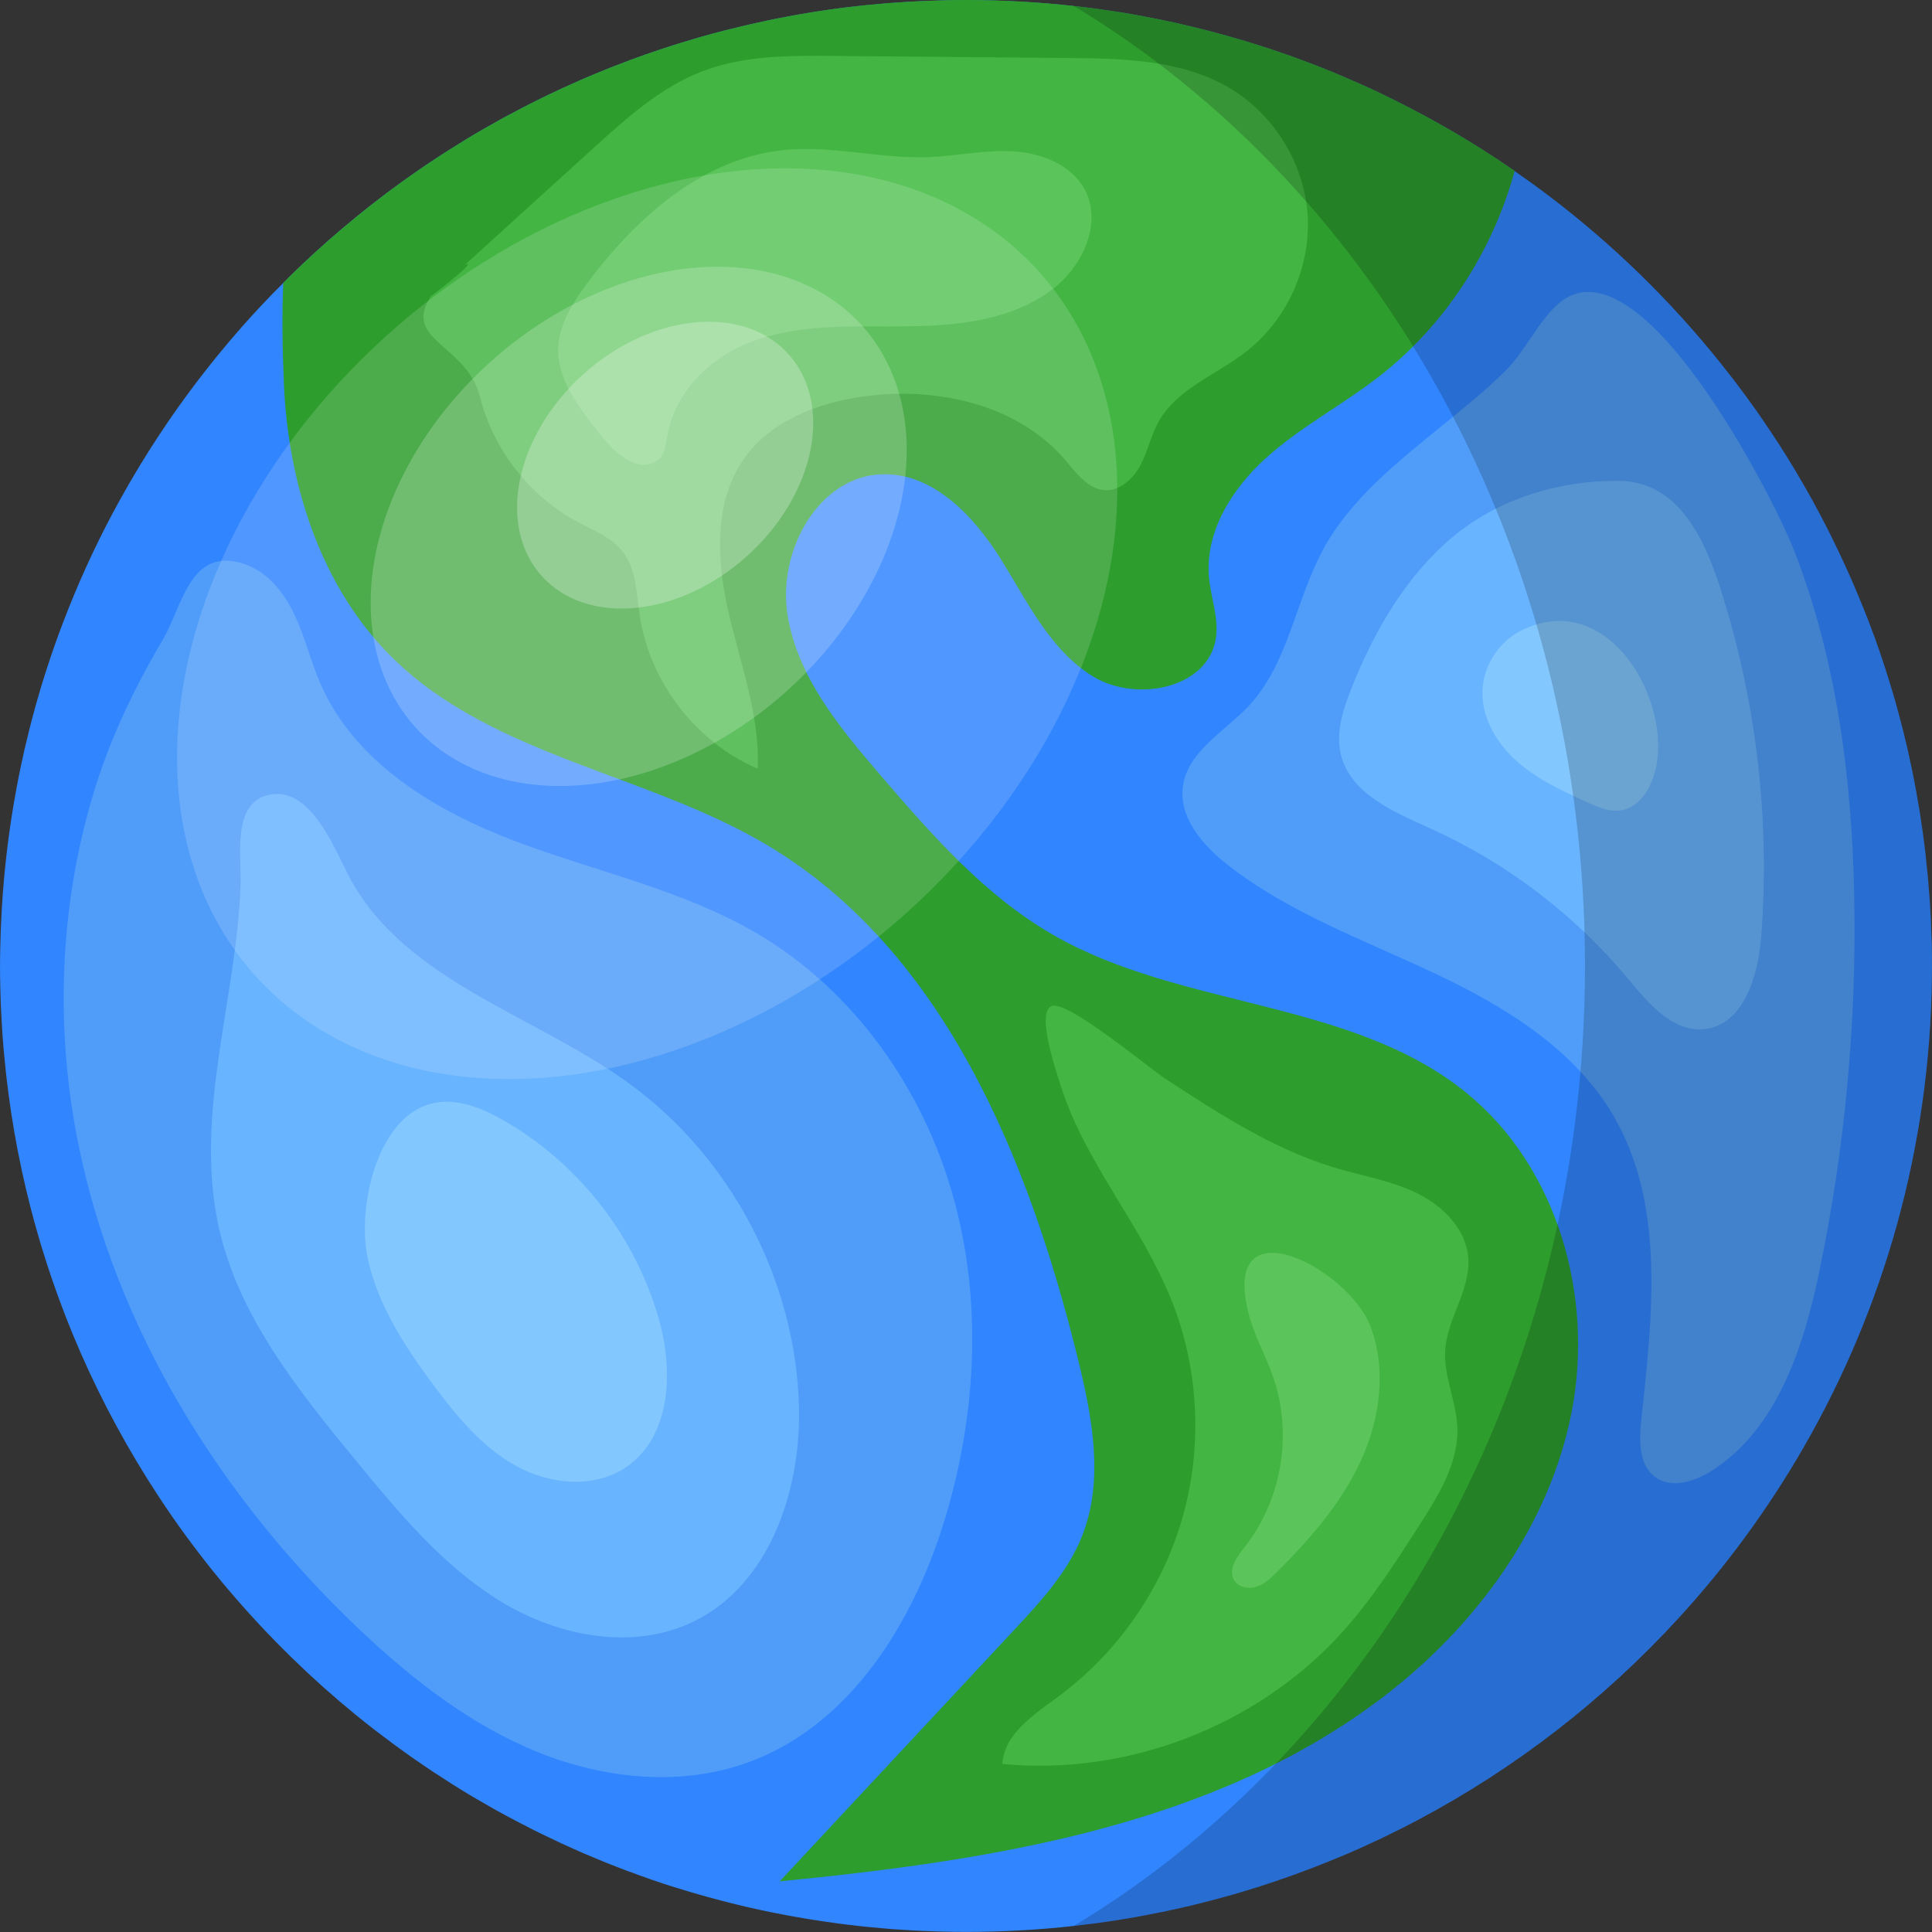 <?xml version="1.0" encoding="UTF-8"?>
<svg xmlns="http://www.w3.org/2000/svg" viewBox="0 0 396.31 396.31">
  <rect x="0" y="0" width="396.31" height="396.31" fill="#333333" stroke="none"/>
  <defs>
    <style>
      .cls-1 {
        fill: #69b4ff;
      }

      .cls-2 {
        fill: #83c7ff;
      }

      .cls-3 {
        fill: #3185ff;
      }

      .cls-4 {
        fill: #43b543;
      }

      .cls-5 {
        fill: #2d9e2d;
      }

      .cls-6 {
        fill: #5bc45b;
      }

      .cls-7 {
        fill: #509df9;
      }

      .cls-8 {
        opacity: .15;
      }

      .cls-8, .cls-9, .cls-10 {
        fill: #fff;
      }

      .cls-9 {
        opacity: .2;
      }

      .cls-11 {
        isolation: isolate;
      }

      .cls-12 {
        mix-blend-mode: multiply;
        opacity: .18;
      }

      .cls-13 {
        opacity: 0;
      }

      .cls-10 {
        opacity: .26;
      }
    </style>
  </defs>
  <g class="cls-11">
    <g id="Lager_2" data-name="Lager 2">
      <g id="Layer_1" data-name="Layer 1">
        <g>
          <g>
            <path class="cls-3" d="M396.31,198.16c0,.66,0,1.33-.02,2h0c-.17,17.62-2.65,34.69-7.13,50.91-4.49,16.23-10.99,31.62-19.22,45.89-3.63,6.29-7.58,12.35-11.84,18.17-.02,.03-.04,.06-.06,.08-4.27,5.83-8.85,11.41-13.72,16.72-15.3,16.71-33.43,30.79-53.63,41.48h0c-1.11,.59-2.21,1.15-3.33,1.72l-.35,.17c-1.07,.54-2.14,1.06-3.21,1.58-.16,.08-.33,.16-.5,.24-1.06,.5-2.12,1-3.18,1.48-.17,.08-.34,.15-.51,.23-1.08,.49-2.16,.97-3.25,1.43-.12,.06-.25,.11-.38,.16-4.67,1.99-9.42,3.81-14.26,5.45-.19,.06-.38,.13-.57,.19-.9,.3-1.81,.59-2.71,.89-.47,.14-.94,.3-1.41,.44-.81,.25-1.62,.5-2.43,.74-.58,.17-1.15,.34-1.73,.51-.76,.21-1.52,.42-2.29,.63-.64,.17-1.29,.35-1.93,.52-.72,.19-1.44,.38-2.17,.56-.7,.17-1.4,.35-2.11,.52-.69,.16-1.38,.33-2.07,.48-.77,.17-1.54,.34-2.31,.51-.63,.13-1.28,.28-1.92,.4-.88,.18-1.75,.35-2.64,.52-.55,.1-1.09,.21-1.64,.31-1.41,.26-2.84,.5-4.26,.73-1.5,.24-2.99,.45-4.5,.66-.04,0-.08,0-.12,.02-1.54,.2-3.1,.39-4.66,.57-7.25,.81-14.62,1.22-22.1,1.22-1.54,0-3.07-.02-4.61-.06-.47,0-.94-.03-1.41-.04-1.1-.04-2.18-.08-3.27-.12-.51-.03-1.01-.05-1.51-.08-1.24-.07-2.48-.14-3.71-.23-.29-.02-.58-.04-.88-.06-1.45-.12-2.9-.25-4.35-.39-.56-.05-1.12-.12-1.67-.17-.92-.1-1.86-.2-2.78-.32-.63-.08-1.26-.15-1.89-.24-.9-.12-1.81-.24-2.7-.38-.59-.09-1.17-.16-1.76-.26-1.33-.2-2.64-.42-3.95-.65-.72-.12-1.44-.26-2.16-.39-.69-.13-1.39-.27-2.09-.4-.78-.15-1.55-.31-2.33-.47-.62-.13-1.24-.27-1.86-.4-2.9-.64-5.77-1.35-8.63-2.12-.48-.12-.97-.26-1.45-.39-.88-.24-1.74-.49-2.61-.74-.46-.13-.92-.27-1.39-.41-.89-.27-1.79-.54-2.68-.82t-.02,0c-1.58-.49-3.16-1.01-4.71-1.55-.12-.04-.21-.08-.33-.12-1.46-.51-2.91-1.03-4.36-1.57-.17-.06-.35-.12-.52-.19-1.38-.52-2.75-1.05-4.12-1.6-.21-.09-.43-.17-.64-.26-1.32-.54-2.63-1.09-3.93-1.64-.24-.11-.48-.21-.73-.32-1.27-.56-2.53-1.12-3.79-1.7-.26-.12-.53-.24-.79-.37-1.23-.58-2.46-1.16-3.68-1.76-.27-.13-.54-.27-.81-.4-1.2-.6-2.4-1.21-3.6-1.84-.28-.14-.55-.29-.82-.43-1.19-.63-2.37-1.26-3.54-1.91-.27-.14-.54-.3-.81-.45-1.16-.65-2.33-1.33-3.48-2-.27-.15-.53-.31-.79-.46-1.15-.69-2.31-1.39-3.45-2.11-.25-.15-.49-.31-.74-.46-1.15-.73-2.3-1.47-3.44-2.22-.22-.14-.45-.29-.67-.44-1.16-.77-2.31-1.55-3.45-2.35-.19-.13-.39-.27-.6-.41-1.16-.82-2.32-1.64-3.47-2.49-.16-.12-.34-.24-.5-.37-1.18-.87-2.36-1.76-3.52-2.65-.13-.1-.25-.19-.38-.29-1.21-.94-2.41-1.89-3.61-2.87-.07-.06-.13-.12-.21-.17-4.46-3.64-8.75-7.47-12.88-11.49-.12-.12-.25-.24-.38-.37-4.43-4.33-8.66-8.87-12.67-13.59-.05-.05-.09-.1-.13-.14-4.06-4.8-7.9-9.79-11.5-14.96h0s0,0,0,0c-1.04-1.51-2.07-3.02-3.07-4.56h0c-6.01-9.19-11.29-18.9-15.75-29.07-.02-.06-.05-.12-.08-.18-8.32-19.07-13.74-39.7-15.67-61.33-.04-.43-.08-.87-.12-1.3-.07-.82-.13-1.64-.19-2.46-.06-.89-.12-1.77-.16-2.66-.05-.74-.09-1.47-.12-2.21-.06-1.14-.1-2.28-.13-3.42,0-.45-.03-.91-.04-1.37-.03-1.48-.06-2.97-.06-4.46,0-1.26,.03-2.51,.05-3.77,.03-1.2,.07-2.4,.11-3.61,0-.26,.02-.52,.03-.78,.05-1.15,.11-2.3,.17-3.44,0-.25,.03-.49,.04-.74,.21-3.35,.5-6.68,.87-9.98,.08-.63,.14-1.25,.22-1.87,.1-.79,.19-1.57,.3-2.36,.11-.76,.21-1.51,.32-2.27,.11-.69,.2-1.39,.31-2.09,.15-.96,.32-1.92,.48-2.88,.58-3.37,1.24-6.71,1.99-10.02,.04-.17,.07-.35,.11-.52,.3-1.28,.61-2.54,.92-3.81,.06-.23,.11-.46,.17-.7,.33-1.3,.67-2.59,1.03-3.88l.14-.55c.38-1.34,.76-2.66,1.16-3.99,.04-.13,.07-.25,.11-.37,.42-1.38,.86-2.74,1.3-4.1,.02-.07,.04-.13,.07-.2,.45-1.39,.93-2.79,1.42-4.17,0-.02,0-.04,.02-.07,.5-1.4,1.02-2.81,1.55-4.2,2.93-7.72,6.33-15.22,10.17-22.44,.03-.04,.05-.08,.07-.12,2.85-5.34,5.93-10.54,9.23-15.58,.09-.14,.18-.28,.27-.41,2.4-3.65,4.93-7.21,7.56-10.69,.04-.06,.09-.12,.13-.17,2.87-3.77,5.86-7.43,8.97-10.98,.14-.16,.29-.32,.42-.48,2.69-3.05,5.48-6,8.37-8.87,.34-.36,.7-.71,1.06-1.07,.26-.26,.52-.51,.78-.77,3.17-3.09,6.44-6.07,9.82-8.95,.35-.3,.7-.6,1.06-.89,1.67-1.41,3.38-2.8,5.1-4.16,1.14-.89,2.27-1.76,3.42-2.63,.43-.33,.88-.64,1.32-.97,.75-.56,1.5-1.11,2.26-1.64,.5-.37,1-.71,1.5-1.07,.71-.5,1.43-1,2.15-1.49,.52-.36,1.03-.7,1.55-1.05,.74-.5,1.48-.98,2.23-1.47,.5-.32,.99-.64,1.5-.96,.85-.55,1.71-1.08,2.57-1.61,.4-.25,.8-.5,1.19-.74,1.24-.75,2.49-1.49,3.74-2.21,.4-.23,.81-.45,1.21-.68,.89-.5,1.78-1.01,2.67-1.5,.52-.28,1.04-.56,1.56-.83,.8-.43,1.6-.86,2.4-1.27,.55-.29,1.1-.57,1.65-.85,.8-.4,1.6-.8,2.4-1.19,.54-.27,1.08-.53,1.63-.79,.88-.42,1.75-.83,2.64-1.23,.47-.22,.94-.44,1.42-.65,1.34-.61,2.68-1.19,4.04-1.77,.23-.1,.46-.19,.69-.29,1.15-.48,2.3-.95,3.46-1.41,.5-.2,1.01-.39,1.52-.59,.89-.35,1.8-.69,2.7-1.03,.56-.2,1.12-.4,1.68-.61,.87-.32,1.74-.63,2.62-.92,.57-.2,1.14-.39,1.7-.58,.91-.31,1.84-.61,2.76-.9,.52-.16,1.04-.33,1.56-.49,1.15-.36,2.32-.7,3.48-1.04,.29-.08,.58-.17,.88-.25,1.44-.41,2.9-.81,4.35-1.18,.46-.12,.91-.22,1.38-.34,1.02-.26,2.04-.51,3.07-.75,.57-.13,1.13-.26,1.69-.38,.94-.21,1.89-.42,2.83-.62,.59-.12,1.16-.24,1.75-.37,.96-.19,1.92-.38,2.89-.55,.56-.11,1.12-.21,1.67-.31,1.1-.19,2.19-.37,3.29-.55,.43-.07,.85-.13,1.28-.2,1.52-.23,3.04-.44,4.58-.64,.33-.04,.66-.07,.99-.12,1.21-.14,2.42-.29,3.64-.41,.55-.06,1.1-.11,1.64-.15,1.01-.1,2.03-.19,3.05-.28,.6-.04,1.18-.09,1.78-.12,1-.08,2-.13,3-.19,.59-.04,1.17-.07,1.76-.1,1.08-.05,2.15-.09,3.22-.12,.51,0,1.02-.03,1.53-.05,1.58-.04,3.16-.06,4.75-.06,7.47,0,14.84,.41,22.1,1.22,1.4,.15,2.79,.33,4.18,.51,.41,.06,.83,.12,1.25,.17,1,.14,2,.29,3,.44,.43,.07,.88,.13,1.31,.2,1.18,.19,2.37,.39,3.54,.61,.2,.04,.39,.07,.59,.11,1.35,.25,2.68,.51,4.02,.78,.43,.09,.86,.18,1.29,.28,.93,.19,1.87,.39,2.8,.61,.48,.12,.96,.22,1.44,.34,.98,.23,1.96,.47,2.93,.71,.37,.1,.73,.18,1.1,.28,1.26,.32,2.52,.66,3.77,1.01,.49,.13,.98,.28,1.46,.42,.82,.23,1.64,.47,2.45,.71,.56,.17,1.11,.34,1.65,.51,.79,.24,1.57,.5,2.36,.75,.52,.16,1.03,.33,1.54,.5,1.17,.39,2.34,.79,3.49,1.2,.59,.21,1.16,.42,1.74,.63,.66,.24,1.33,.49,1.99,.74,.64,.24,1.28,.48,1.91,.73,.6,.23,1.19,.47,1.8,.71,.64,.26,1.29,.52,1.93,.79,.62,.25,1.22,.51,1.83,.77,1.16,.49,2.32,1,3.47,1.51,.48,.22,.96,.43,1.43,.65,.72,.33,1.44,.66,2.16,1,.43,.21,.87,.41,1.3,.63,.75,.37,1.51,.72,2.25,1.1,.16,.08,.32,.16,.47,.24,1.67,.84,3.35,1.7,4.99,2.59,.26,.14,.52,.28,.78,.41,.81,.44,1.61,.88,2.4,1.33,.29,.16,.58,.33,.87,.49,.83,.46,1.64,.93,2.47,1.41,0,0,.02,.02,.04,.03,1.92,1.13,3.82,2.29,5.7,3.47,0,0,.03,.02,.04,.03,.86,.54,1.7,1.1,2.55,1.64,.18,.12,.38,.24,.56,.37,1.2,.8,2.4,1.61,3.59,2.42,2.36,1.63,4.68,3.3,6.95,5.03,.13,.1,.24,.18,.36,.27,13.01,9.9,24.75,21.36,34.96,34.12,0,0,.03,.03,.04,.05,.84,1.05,1.66,2.11,2.49,3.17,.04,.06,.08,.11,.12,.15,.8,1.05,1.6,2.12,2.38,3.18,.05,.06,.1,.12,.14,.18,.78,1.07,1.55,2.15,2.31,3.22,.04,.06,.08,.12,.12,.18,.76,1.09,1.52,2.19,2.26,3.3,.03,.04,.06,.09,.09,.13,.75,1.14,1.5,2.27,2.24,3.41h0c1.08,1.69,2.13,3.39,3.16,5.11,.04,.07,.09,.13,.12,.21,2.34,3.91,4.54,7.9,6.6,11.98,.05,.09,.09,.17,.13,.26,.44,.88,.88,1.76,1.3,2.65,.18,.37,.37,.73,.54,1.11,.4,.84,.79,1.67,1.18,2.52,.19,.41,.38,.84,.58,1.26,.38,.84,.75,1.67,1.12,2.51,.18,.42,.37,.86,.55,1.28,.37,.86,.73,1.71,1.08,2.58,.17,.39,.33,.8,.49,1.2,.37,.89,.72,1.8,1.08,2.7,.12,.32,.24,.64,.37,.97,.38,.99,.75,1.98,1.11,2.98,0,0,0,.02,.02,.04,1.32,3.65,2.52,7.34,3.63,11.08,.04,.11,.07,.21,.1,.32,.32,1.07,.62,2.15,.91,3.23,.08,.27,.15,.54,.23,.82,.28,1.03,.55,2.07,.81,3.11,.09,.32,.16,.63,.24,.94,.26,1.04,.51,2.08,.75,3.13,.07,.3,.13,.61,.2,.9,.24,1.08,.48,2.15,.7,3.23,.05,.23,.1,.46,.14,.69,1.14,5.56,2.04,11.19,2.7,16.9,0,.02,0,.04,0,.07,.16,1.47,.32,2.95,.46,4.44,0,.15,.02,.32,.04,.47,.12,1.36,.23,2.71,.33,4.08,.03,.36,.04,.71,.07,1.08,.07,1.16,.14,2.34,.2,3.51,.03,.68,.05,1.38,.07,2.06,.04,.86,.08,1.72,.1,2.58,.04,1.56,.05,3.13,.05,4.69Z"/>
            <path class="cls-5" d="M322.41,289.54c-4.57,23.64-19.86,44.32-39.07,58.85-34.74,26.28-80.03,33.27-123.4,37.53,16.04-17.2,32.08-34.4,48.12-51.6,5.45-5.86,11.03-11.9,13.95-19.34,4.5-11.47,2.02-24.38-.92-36.33-10.07-40.87-27.44-83.61-63.57-105.2-24.71-14.76-56.19-18.23-76.8-38.31-14.83-14.45-21.59-35.64-22.48-56.32-.3-6.92-.43-13.92-.14-20.78,.34-.36,.7-.71,1.06-1.07,.26-.26,.52-.51,.78-.77,3.17-3.09,6.44-6.07,9.82-8.95,.35-.3,.7-.6,1.06-.89,1.67-1.41,3.38-2.8,5.1-4.16,1.14-.89,2.27-1.76,3.42-2.63,.43-.33,.88-.64,1.32-.97,.75-.56,1.5-1.11,2.26-1.64,.5-.37,1-.71,1.5-1.07,.71-.5,1.43-1,2.15-1.49,.52-.36,1.03-.7,1.55-1.05,.74-.5,1.48-.98,2.23-1.47,.5-.32,.99-.64,1.5-.96,.85-.55,1.71-1.08,2.57-1.61,.4-.25,.8-.5,1.19-.74,1.24-.75,2.49-1.49,3.74-2.21,.4-.23,.81-.45,1.21-.68,.89-.5,1.78-1.01,2.67-1.5,.52-.28,1.04-.56,1.56-.83,.8-.43,1.6-.86,2.4-1.27,.55-.29,1.1-.57,1.65-.85,.8-.4,1.6-.8,2.4-1.19,.54-.27,1.08-.53,1.63-.79,.88-.42,1.75-.83,2.64-1.23,.47-.22,.94-.44,1.42-.65,1.34-.61,2.68-1.19,4.04-1.77,.23-.1,.46-.19,.69-.29,1.15-.48,2.3-.95,3.46-1.41,.5-.2,1.01-.39,1.52-.59,.89-.35,1.8-.69,2.7-1.03,.56-.2,1.12-.4,1.68-.61,.87-.32,1.74-.63,2.62-.92,.57-.2,1.14-.39,1.7-.58,.91-.31,1.84-.61,2.76-.9,.52-.16,1.04-.33,1.56-.49,1.15-.36,2.32-.7,3.48-1.04,.29-.08,.58-.17,.88-.25,1.44-.41,2.9-.81,4.35-1.18,.46-.12,.91-.22,1.38-.34,1.02-.26,2.04-.51,3.07-.75,.57-.13,1.13-.26,1.69-.38,.94-.21,1.89-.42,2.83-.62,.59-.12,1.16-.24,1.75-.37,.96-.19,1.92-.38,2.89-.55,.56-.11,1.12-.21,1.67-.31,1.1-.19,2.19-.37,3.29-.55,.43-.07,.85-.13,1.28-.2,1.52-.23,3.04-.44,4.58-.64,.33-.04,.66-.07,.99-.12,1.21-.14,2.42-.29,3.64-.41,.55-.06,1.1-.11,1.64-.15,1.01-.1,2.03-.19,3.05-.28,.6-.04,1.18-.09,1.78-.12,1-.08,2-.13,3-.19,.59-.04,1.17-.07,1.76-.1,1.08-.05,2.15-.09,3.22-.12,.51,0,1.02-.03,1.53-.05,1.58-.04,3.16-.06,4.75-.06,7.47,0,14.84,.41,22.1,1.22,1.4,.15,2.79,.33,4.18,.51,.41,.06,.83,.12,1.25,.17,1,.14,2,.29,3,.44,.43,.07,.88,.13,1.31,.2,1.18,.19,2.37,.39,3.54,.61,.2,.04,.39,.07,.59,.11,1.35,.25,2.68,.51,4.02,.78,.43,.09,.86,.18,1.29,.28,.93,.19,1.87,.39,2.8,.61,.48,.12,.96,.22,1.44,.34,.98,.23,1.96,.47,2.93,.71,.37,.1,.73,.18,1.1,.28,1.26,.32,2.52,.66,3.77,1.01,.49,.13,.98,.28,1.46,.42,.82,.23,1.64,.47,2.45,.71,.56,.17,1.11,.34,1.65,.51,.79,.24,1.57,.5,2.36,.75,.52,.16,1.03,.33,1.54,.5,1.17,.39,2.34,.79,3.49,1.2,.59,.21,1.16,.42,1.74,.63,.66,.24,1.33,.49,1.99,.74,.64,.24,1.28,.48,1.91,.73,.6,.23,1.19,.47,1.8,.71,.64,.26,1.29,.52,1.93,.79,.62,.25,1.22,.51,1.83,.77,1.16,.49,2.32,1,3.47,1.51,.48,.22,.96,.43,1.43,.65,.72,.33,1.44,.66,2.16,1,.43,.21,.87,.41,1.3,.63,.75,.37,1.51,.72,2.25,1.1,.16,.08,.32,.16,.47,.24,1.67,.84,3.35,1.7,4.99,2.59,.26,.14,.52,.28,.78,.41,.81,.44,1.61,.88,2.4,1.33,.29,.16,.58,.33,.87,.49,.83,.46,1.64,.93,2.47,1.41,0,0,.02,.02,.04,.03,1.92,1.13,3.82,2.29,5.7,3.47,0,0,.03,.02,.04,.03,.86,.54,1.7,1.1,2.55,1.64,.18,.12,.38,.24,.56,.37,1.2,.8,2.4,1.61,3.59,2.42-4.52,16.57-14.35,31.74-27.95,42.28-7.46,5.79-15.97,10.23-22.99,16.55-7.03,6.32-12.66,15.27-11.75,24.67,.39,4.16,2.03,8.25,1.4,12.37-1.55,10.29-16.3,13.26-25.18,7.85-8.88-5.43-13.54-15.49-19.07-24.3-5.54-8.81-13.91-17.55-24.31-17.18-12.95,.45-21.24,15.63-19.36,28.45,1.87,12.81,10.63,23.4,19.07,33.22,10.56,12.28,21.45,24.76,35.5,32.83,26.4,15.17,61.14,13.18,84.76,32.4,18.68,15.2,26.15,41.67,21.59,65.32Z"/>
            <path class="cls-4" d="M95.4,54.29c8.79-7.98,17.57-15.96,26.36-23.94,6.82-6.19,13.85-12.52,22.46-15.78,8.51-3.22,17.86-3.18,26.96-3.1,15.97,.14,31.94,.29,47.9,.43,11.28,.1,23.13,.35,32.89,6.01,9.24,5.36,15.53,15.47,16.25,26.13s-4.15,21.53-12.58,28.07c-6.13,4.77-14.23,7.64-18,14.43-1.54,2.78-2.2,5.97-3.66,8.79s-4.17,5.4-7.34,5.21c-3.5-.21-5.84-3.5-8.11-6.16-9.76-11.44-26.32-15.1-41.22-13.08-9.4,1.27-19.09,4.94-24.6,12.66-6.35,8.9-5.72,20.97-3.27,31.63,2.45,10.65,6.46,21.19,5.99,32.11-12.72-5.48-22.21-17.84-24.22-31.54-.66-4.5-.68-9.41-3.47-13-2.28-2.93-5.94-4.34-9.22-6.09-9.87-5.27-17.34-14.83-20.07-25.68-2.73-10.85-16.16-11.47-9.96-20.78-3,2.47,10.5-7.8,6.92-6.31Z"/>
            <path class="cls-4" d="M240.17,266.33c5.72,14.13,6.59,30.17,2.43,44.84-4.15,14.67-13.31,27.87-25.59,36.91-4.97,3.66-11.01,7.59-11.4,13.75,25.72,2.51,52.38-7.82,69.7-27,6.11-6.77,11.06-14.49,15.98-22.17,3.89-6.08,7.93-12.66,7.65-19.87-.21-5.38-2.84-10.54-2.48-15.91,.44-6.5,5.21-12.33,4.73-18.83-.43-5.83-5.1-10.59-10.34-13.2-5.24-2.61-11.11-3.56-16.72-5.22-12.72-3.76-24.02-11.12-35.13-18.38-3.31-2.16-19.95-16.08-23.25-14.89-3.31,1.19,.99,13.63,1.74,16.05,4.94,15.87,16.47,28.61,22.66,43.92Z"/>
            <path class="cls-6" d="M256.04,269.16c1.14,4.66,3.6,8.89,5.16,13.42,4,11.6,1.7,25.17-5.91,34.79-1.57,1.98-3.43,4.58-2.15,6.75,.88,1.5,2.98,1.89,4.63,1.35,1.65-.54,2.96-1.79,4.19-3.02,6.72-6.7,13.09-13.98,17.09-22.58,4-8.61,5.43-18.75,2.13-27.65-4.48-12.07-30.68-25.67-25.13-3.07Z"/>
            <path class="cls-6" d="M155.83,69.51c9.82-3.18,20.4-2.45,30.71-2.58s21.25-1.36,29.43-7.65c6.2-4.76,10.24-13.66,6.48-20.51-2.79-5.08-8.96-7.42-14.75-7.73-5.79-.31-11.55,.98-17.34,1.19-9.9,.35-19.78-2.45-29.63-1.45-16.64,1.7-30.34,13.93-40.31,27.36-2.97,4-5.83,8.48-5.93,13.46-.11,5.96,3.71,11.18,7.35,15.9,2.34,3.03,6.93,9.02,11.59,7.63,3.58-1.07,2.97-4.36,3.82-7.47,2.46-8.95,9.85-15.35,18.57-18.17Z"/>
            <path class="cls-7" d="M15.93,233.97c7.61,38.52,29.41,73.41,57.93,100.4,10.82,10.24,22.81,19.55,36.63,25.11,13.82,5.56,29.69,7.07,43.61,1.8,20.25-7.67,33.01-28.09,39.44-48.76,6.78-21.78,8.11-45.52,1.87-67.47-6.24-21.95-20.35-41.91-40.01-53.5-15.21-8.97-32.87-12.67-49.4-18.88-16.53-6.21-33.11-16.1-40.2-32.28-2.02-4.6-3.18-9.54-5.3-14.1-2.12-4.55-5.46-8.87-10.2-10.53-11.31-3.96-12.84,8.58-16.91,15.47-6.05,10.24-11.05,20.78-14.43,32.22-6.74,22.78-7.63,47.24-3.03,70.52Z"/>
            <path class="cls-1" d="M44.8,251.38c3.95,18.43,16.3,33.74,28.27,48.3,8.8,10.7,17.84,21.61,29.67,28.83,11.83,7.22,27.19,10.18,39.63,4.07,15.47-7.6,21.94-26.71,21.52-43.94-.62-25.91-13.92-51.23-34.91-66.44-19.26-13.96-45.33-20.78-56.92-41.55-3.18-5.69-8.24-20.19-17.51-17.46-6.87,2.03-5.03,12.54-5.2,18.05-.72,23.31-9.54,46.83-4.55,70.14Z"/>
            <path class="cls-2" d="M75.28,257.37c1.93,9.93,7.63,18.67,13.67,26.79,4.75,6.39,9.97,12.72,16.95,16.56,6.98,3.84,16.12,4.68,22.67,.15,9.02-6.24,9.58-19.51,6.64-30.07-4.75-17-16.36-31.98-31.63-40.81-3.35-1.94-6.97-3.62-10.83-3.94-14.53-1.2-19.57,20.41-17.45,31.33Z"/>
            <path class="cls-7" d="M271.39,112.78c-5.68,10.46-7.11,23.37-15.26,32.05-4.94,5.26-12.41,9.23-13.46,16.36-.95,6.49,4.08,12.26,9.25,16.29,12.54,9.78,27.77,15.31,42.16,22.08s28.75,15.48,36.81,29.19c10.83,18.41,8.04,41.4,5.78,62.64-.44,4.14-.52,9.08,2.81,11.57,3.3,2.47,8.07,1,11.55-1.2,13.61-8.62,19-25.6,22.26-41.37,5.19-25.1,7.57-50.79,7.07-76.42-.47-24.15-3.56-48.51-12.32-71.02-4.47-11.48-32.04-65.1-48.43-50.6-4.07,3.6-6.7,9.57-10.66,13.56-4.11,4.14-8.69,7.77-13.2,11.46-9.08,7.43-18.67,14.9-24.38,25.41Z"/>
            <path class="cls-1" d="M298,110.13c-9.68,8.12-16.18,19.44-20.83,31.19-1.71,4.33-3.22,9.05-2.09,13.56,2,8.01,10.93,11.71,18.45,15.11,15.59,7.05,29.54,17.68,40.47,30.84,4.17,5.02,9.18,10.99,15.67,10.27,7.95-.89,10.96-10.79,11.59-18.76,1.89-24.12-.97-48.61-8.36-71.65-3.37-10.49-8.75-21.95-20.86-22.06-12.14-.11-24.69,3.67-34.04,11.51Z"/>
            <path class="cls-2" d="M311.8,129.47c-4.56,2.38-7.64,7.37-7.71,12.51-.08,5.55,3.1,10.74,7.29,14.38s9.32,5.98,14.37,8.28c2.04,.93,4.21,1.87,6.44,1.63,4.39-.49,6.95-5.28,7.66-9.64,2.41-14.78-10.99-36.05-28.05-27.15Z"/>
          </g>
          <g>
            <path class="cls-12" d="M220.25,1.22c62.42,37.56,104.88,111.67,104.88,196.93s-42.46,159.37-104.88,196.93c99.04-10.99,176.06-94.97,176.06-196.93S319.29,12.21,220.25,1.22Z"/>
            <path class="cls-13" d="M325.13,198.16c0-85.26-42.46-159.37-104.88-196.93-7.25-.81-14.62-1.22-22.1-1.22C88.72,0,0,88.72,0,198.16s88.72,198.16,198.16,198.16c7.47,0,14.84-.41,22.1-1.22,62.42-37.56,104.88-111.67,104.88-196.93Z"/>
            <ellipse class="cls-8" cx="132.75" cy="127.94" rx="108.05" ry="79.68" transform="translate(-51.5 121.4) rotate(-41.91)"/>
            <ellipse class="cls-9" cx="131.02" cy="107.97" rx="61.61" ry="45.43" transform="translate(-38.61 115.14) rotate(-41.91)"/>
            <ellipse class="cls-10" cx="136.44" cy="95.42" rx="34.03" ry="25.09" transform="translate(-28.83 115.54) rotate(-41.91)"/>
          </g>
        </g>
      </g>
    </g>
  </g>
</svg>